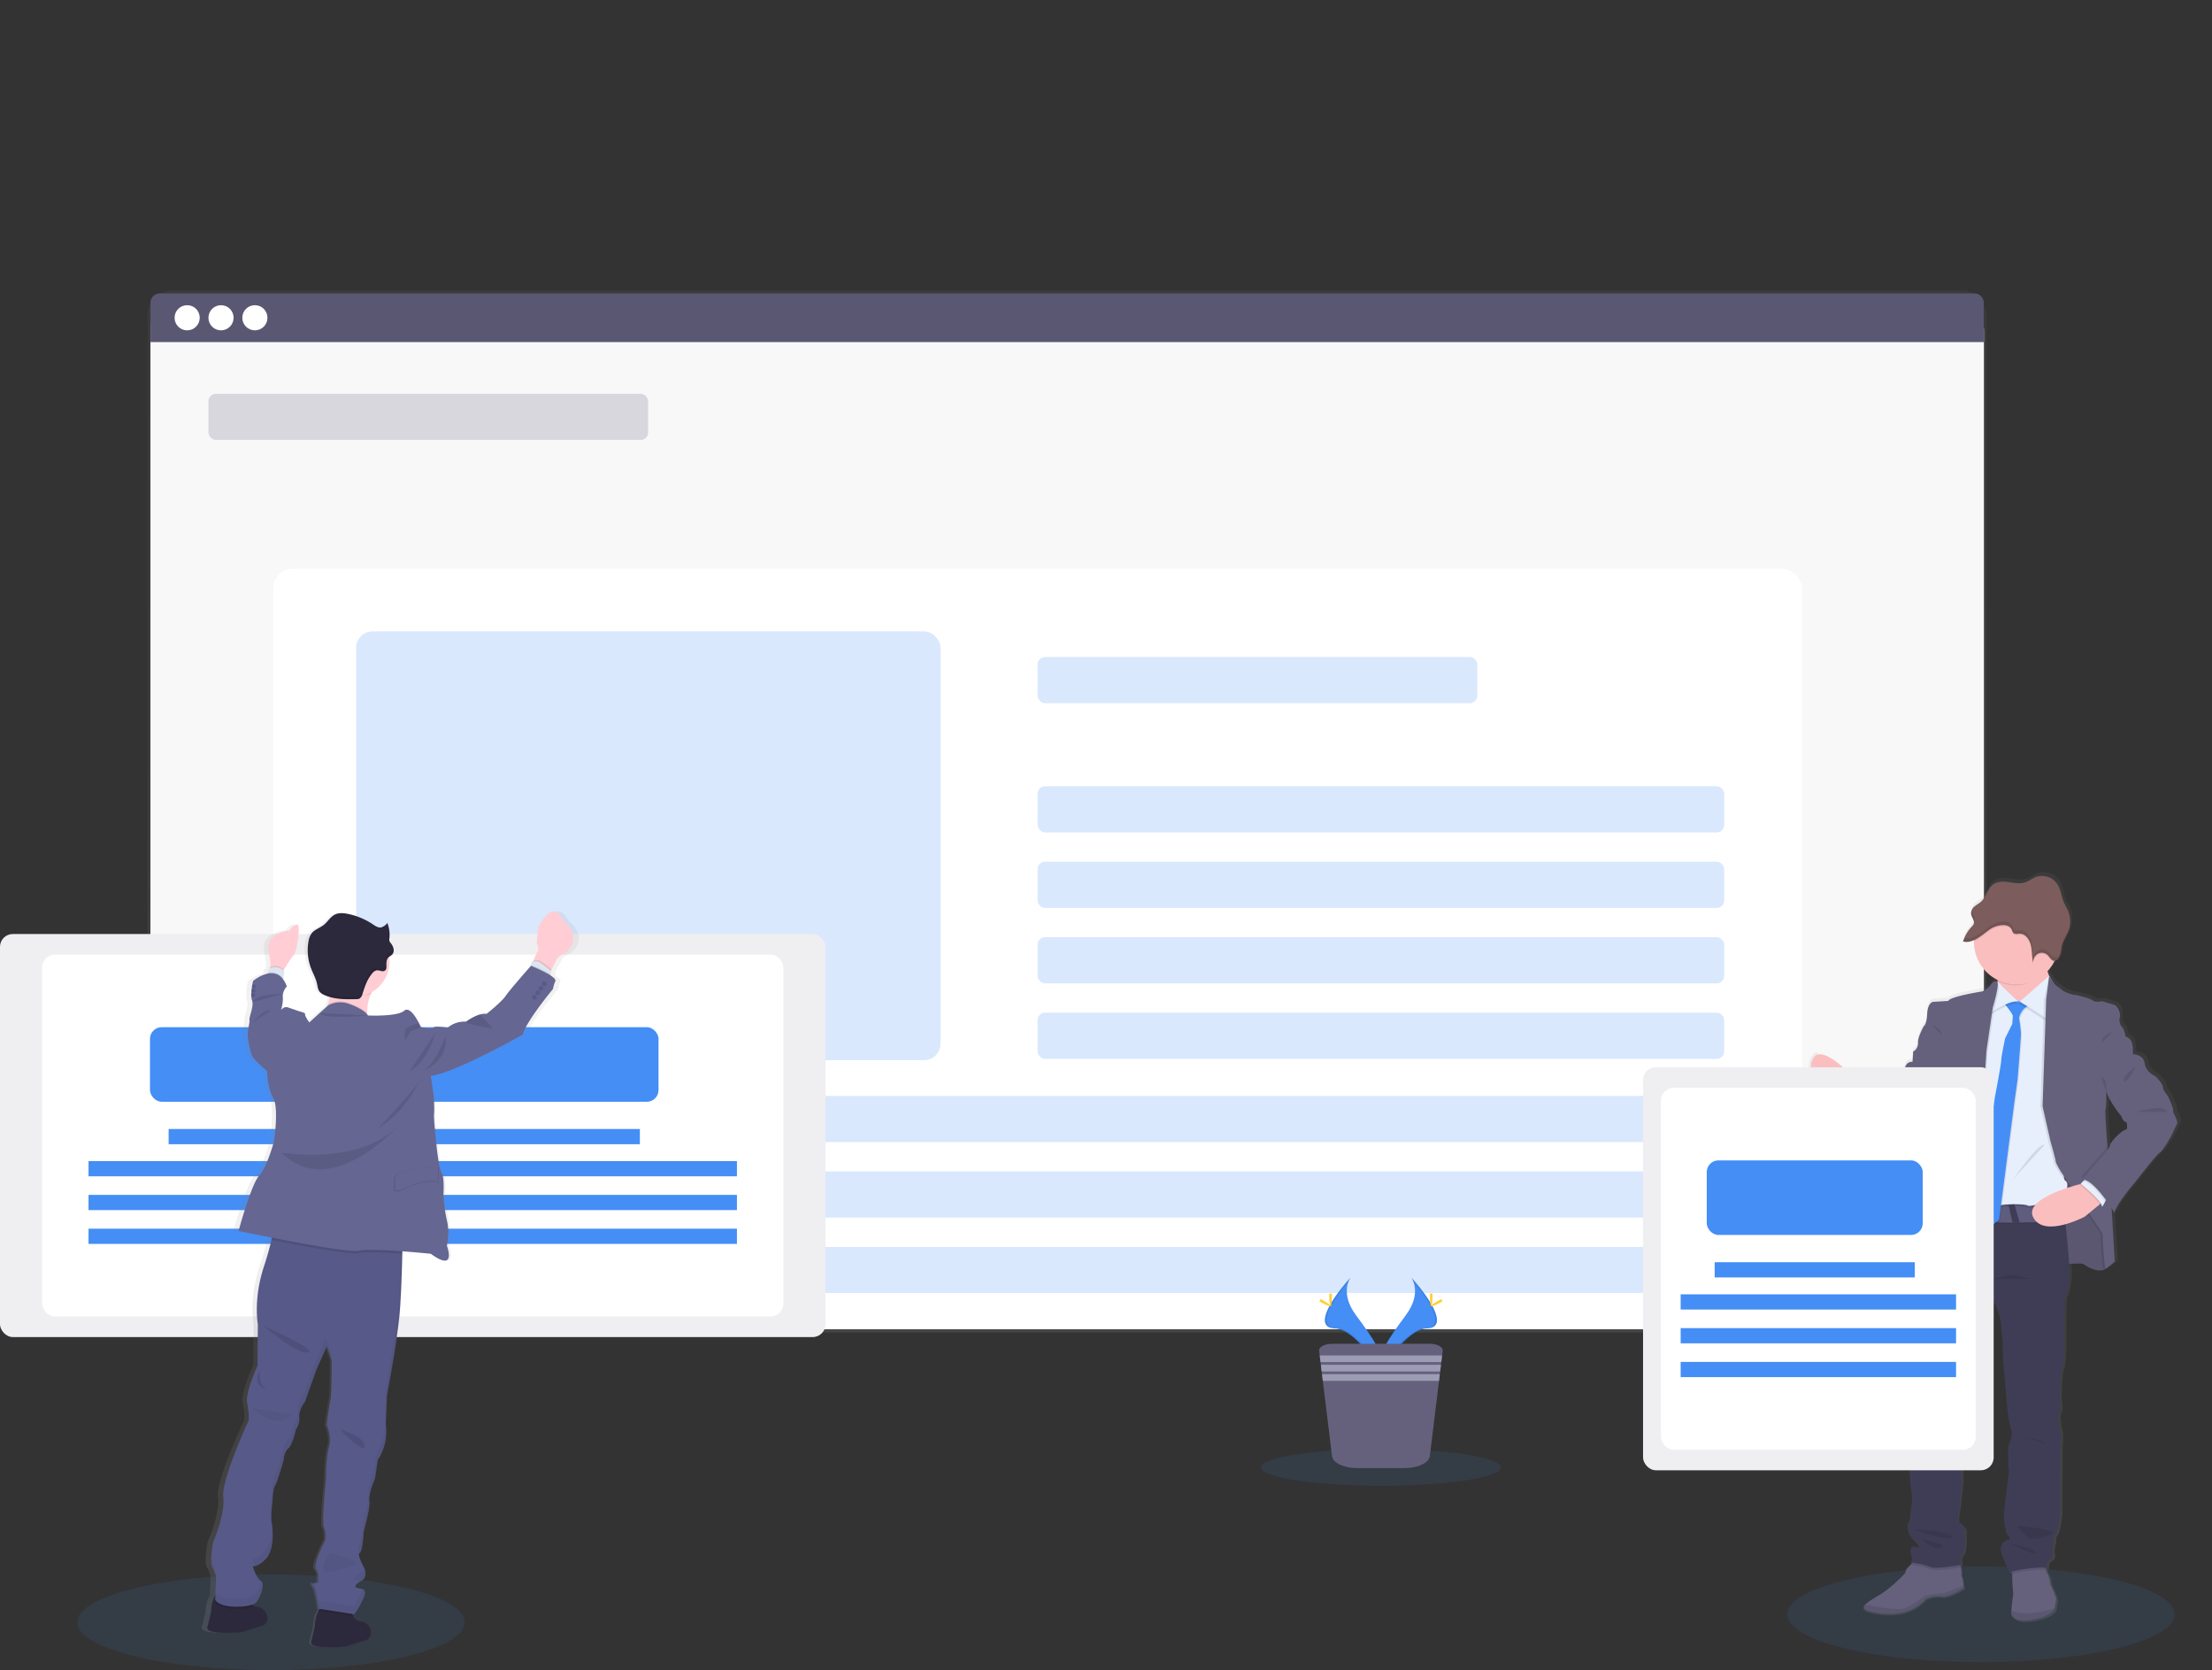 <?xml version="1.0" encoding="UTF-8" standalone="no"?>
<svg
   xmlns:dc="http://purl.org/dc/elements/1.1/"
   xmlns:cc="http://creativecommons.org/ns#"
   xmlns:rdf="http://www.w3.org/1999/02/22-rdf-syntax-ns#"
   xmlns:svg="http://www.w3.org/2000/svg"
   xmlns="http://www.w3.org/2000/svg"
   xmlns:xlink="http://www.w3.org/1999/xlink"
   xmlns:sodipodi="http://sodipodi.sourceforge.net/DTD/sodipodi-0.dtd"
   xmlns:inkscape="http://www.inkscape.org/namespaces/inkscape"
   id="c72640af-2824-4ace-a782-4df73f48977c"
   data-name="Layer 1"
   width="1143.14"
   height="862.91"
   viewBox="0 0 1143.14 862.91"
   version="1.1"
   sodipodi:docname="undraw_content_vbqo.svg"
   inkscape:version="0.92.5 (0.92.5+68)">
  <rect x="0" y="0" width="1143.14" height="862.91" fill="#333333" stroke="none"/>
  <sodipodi:namedview
     pagecolor="#ffffff"
     bordercolor="#666666"
     borderopacity="1"
     objecttolerance="10"
     gridtolerance="10"
     guidetolerance="10"
     inkscape:pageopacity="0"
     inkscape:pageshadow="2"
     inkscape:window-width="3840"
     inkscape:window-height="2062"
     id="namedview421"
     showgrid="false"
     inkscape:zoom="2.1010303"
     inkscape:cx="571.57001"
     inkscape:cy="279.14876"
     inkscape:window-x="0"
     inkscape:window-y="0"
     inkscape:window-maximized="1"
     inkscape:current-layer="c72640af-2824-4ace-a782-4df73f48977c" />
  <defs
     id="defs11">
    <linearGradient
       id="969f2d34-5bff-4fc3-8c31-c6509eddc389"
       x1="551.46"
       y1="688.44"
       x2="551.46"
       y2="150.11"
       gradientUnits="userSpaceOnUse">
      <stop
         offset="0"
         stop-color="gray"
         stop-opacity="0.25"
         id="stop2" />
      <stop
         offset="0.54"
         stop-color="gray"
         stop-opacity="0.12"
         id="stop4" />
      <stop
         offset="1"
         stop-color="gray"
         stop-opacity="0.1"
         id="stop6" />
    </linearGradient>
    <linearGradient
       id="488cd128-ff9c-494f-bd41-35fb6c1caf21"
       x1="1059.46"
       y1="856.62"
       x2="1059.46"
       y2="468.94"
       xlink:href="#969f2d34-5bff-4fc3-8c31-c6509eddc389" />
    <linearGradient
       id="ccb18d0b-874b-442a-b8cb-57bcf76cdeb5"
       x1="814.74"
       y1="881.34"
       x2="814.74"
       y2="496.8"
       gradientTransform="matrix(-1, -0.04, -0.04, 1, 1070.86, 21.29)"
       xlink:href="#969f2d34-5bff-4fc3-8c31-c6509eddc389" />
  </defs>
  <title
     id="title13">content</title>
  <ellipse
     cx="1023.75"
     cy="834.07"
     rx="100.11"
     ry="24.73"
     fill="#448ef6"
     opacity="0.1"
     id="ellipse15" />
  <ellipse
     cx="140.04"
     cy="838.19"
     rx="100.11"
     ry="24.73"
     fill="#448ef6"
     opacity="0.1"
     id="ellipse17" />
  <path
     d="M557.78,179.88l.29.5c-27.1,33.83-28.89,86.36-29,86.82l-5.72-6.6C523.47,260.14,530.49,213.94,557.78,179.88Z"
     transform="translate(-28.43 -18.54)"
     fill="#444053"
     id="path25" />
  <path
     d="M677.12,249.05S661,238.21,662.9,225.58"
     transform="translate(-28.43 -18.54)"
     fill="none"
     stroke="#444053"
     stroke-miterlimit="10"
     id="path29" />
  <path
     d="M652.43,263.06s-23-8.36-25.32-41.11"
     transform="translate(-28.43 -18.54)"
     fill="none"
     stroke="#444053"
     stroke-miterlimit="10"
     id="path31" />
  <path
     d="M615.3,271.54s-22-18.25-14.69-50.13"
     transform="translate(-28.43 -18.54)"
     fill="none"
     stroke="#444053"
     stroke-miterlimit="10"
     id="path33" />
  <path
     d="M570.68,262.62s-14.65-30.71-1.62-50.69"
     transform="translate(-28.43 -18.54)"
     fill="none"
     stroke="#444053"
     stroke-miterlimit="10"
     id="path35" />
  <path
     d="M682.12,212.82s-16.65,5.28-13.08,14"
     transform="translate(-28.43 -18.54)"
     fill="none"
     stroke="#444053"
     stroke-miterlimit="10"
     id="path37" />
  <path
     d="M662,182.61s-22.27,7.07-22.8,38.57"
     transform="translate(-28.43 -18.54)"
     fill="none"
     stroke="#444053"
     stroke-miterlimit="10"
     id="path39" />
  <path
     d="M631,175.34s-20.26,25-18.77,47.75"
     transform="translate(-28.43 -18.54)"
     fill="none"
     stroke="#444053"
     stroke-miterlimit="10"
     id="path41" />
  <path
     d="M595.48,185.15s-20.13,19.24-17.56,29.95"
     transform="translate(-28.43 -18.54)"
     fill="none"
     stroke="#444053"
     stroke-miterlimit="10"
     id="path43" />
  <path
     d="M583.34,178.35s-18.88,3.39-21.52-2.81"
     transform="translate(-28.43 -18.54)"
     fill="none"
     stroke="#444053"
     stroke-miterlimit="10"
     id="path45" />
  <path
     d="M478.52,202.75s30.54,2.62,44.63-13.14"
     transform="translate(-28.43 -18.54)"
     fill="none"
     stroke="#444053"
     stroke-miterlimit="10"
     id="path63" />
  <rect
     x="76.29"
     y="150.11"
     width="950.33"
     height="538.33"
     rx="12.49"
     ry="12.49"
     fill="url(#969f2d34-5bff-4fc3-8c31-c6509eddc389)"
     id="rect75" />
  <rect
     x="77.8"
     y="157.68"
     width="947.42"
     height="528.97"
     rx="12.49"
     ry="12.49"
     fill="#fff"
     id="rect77" />
  <rect
     x="77.8"
     y="157.68"
     width="947.42"
     height="528.97"
     rx="12.49"
     ry="12.49"
     fill="#fff"
     id="rect79" />
  <rect
     x="77.8"
     y="157.68"
     width="947.42"
     height="528.97"
     rx="12.49"
     ry="12.49"
     fill="#5a5773"
     opacity="0.04"
     id="rect81" />
  <path
     d="M1048.84,170.15H111a4.81,4.81,0,0,0-4.81,4.81V195.3h947.42V175A4.81,4.81,0,0,0,1048.84,170.15Z"
     transform="translate(-28.43 -18.54)"
     fill="#5a5773"
     id="path83" />
  <g
     id="83eb5f8b-b68b-4721-b047-6100bc74156f"
     data-name="buttons">
    <circle
       cx="96.72"
       cy="164.18"
       r="6.5"
       fill="#fff"
       id="circle85" />
    <circle
       cx="114.22"
       cy="164.18"
       r="6.5"
       fill="#fff"
       id="circle87" />
    <circle
       cx="131.72"
       cy="164.18"
       r="6.5"
       fill="#fff"
       id="circle89" />
  </g>
  <rect
     x="141.22"
     y="293.86"
     width="790"
     height="392.78"
     rx="10.19"
     ry="10.19"
     fill="#fff"
     id="rect92" />
  <rect
     x="107.72"
     y="203.45"
     width="227.24"
     height="23.85"
     rx="3.86"
     ry="3.86"
     fill="#5a5773"
     opacity="0.2"
     id="rect94" />
  <rect
     x="536.22"
     y="339.45"
     width="227.24"
     height="23.85"
     rx="3.86"
     ry="3.86"
     fill="#448ef6"
     opacity="0.2"
     id="rect96" />
  <rect
     x="536.22"
     y="406.23"
     width="354.83"
     height="23.85"
     rx="3.86"
     ry="3.86"
     fill="#448ef6"
     opacity="0.2"
     id="rect98" />
  <rect
     x="536.22"
     y="445.23"
     width="354.83"
     height="23.85"
     rx="3.86"
     ry="3.86"
     fill="#448ef6"
     opacity="0.2"
     id="rect100" />
  <rect
     x="536.22"
     y="484.23"
     width="354.83"
     height="23.85"
     rx="3.86"
     ry="3.86"
     fill="#448ef6"
     opacity="0.2"
     id="rect102" />
  <rect
     x="536.22"
     y="523.23"
     width="354.83"
     height="23.85"
     rx="3.86"
     ry="3.86"
     fill="#448ef6"
     opacity="0.2"
     id="rect104" />
  <rect
     x="184.05"
     y="566.23"
     width="707"
     height="23.85"
     rx="3.86"
     ry="3.86"
     fill="#448ef6"
     opacity="0.2"
     id="rect106" />
  <rect
     x="184.05"
     y="605.23"
     width="707"
     height="23.85"
     rx="3.86"
     ry="3.86"
     fill="#448ef6"
     opacity="0.2"
     id="rect108" />
  <rect
     x="184.05"
     y="644.23"
     width="707"
     height="23.85"
     rx="3.86"
     ry="3.86"
     fill="#448ef6"
     opacity="0.2"
     id="rect110" />
  <path
     d="M757.73,678.54s5.93,7.75-2.74,19.46-15.81,21.59-12.92,28.89c0,0,13.07-21.74,23.72-22S769.44,691.61,757.73,678.54Z"
     transform="translate(-28.43 -18.54)"
     fill="#448ef6"
     id="path112" />
  <path
     d="M757.73,678.54a9.6,9.6,0,0,1,1.21,2.43c10.39,12.2,15.92,23.59,5.94,23.87-9.3.27-20.46,16.9-23.13,21.09a7.72,7.72,0,0,0,.32,1s13.07-21.74,23.72-22S769.44,691.61,757.73,678.54Z"
     transform="translate(-28.43 -18.54)"
     opacity="0.1"
     id="path114" />
  <path
     d="M768.75,688.42c0,2.73-.3,4.94-.68,4.94s-.68-2.21-.68-4.94.38-1.44.76-1.44S768.75,685.69,768.75,688.42Z"
     transform="translate(-28.43 -18.54)"
     fill="#ffd037"
     id="path116" />
  <path
     d="M772.54,691.68c-2.4,1.3-4.49,2.09-4.67,1.76s1.62-1.66,4-3,1.45-.36,1.63,0S774.93,690.37,772.54,691.68Z"
     transform="translate(-28.43 -18.54)"
     fill="#ffd037"
     id="path118" />
  <path
     d="M726.41,678.54s-5.93,7.75,2.73,19.46,15.82,21.59,12.93,28.89c0,0-13.08-21.74-23.72-22S714.7,691.61,726.41,678.54Z"
     transform="translate(-28.43 -18.54)"
     fill="#448ef6"
     id="path120" />
  <path
     d="M726.41,678.54a9.39,9.39,0,0,0-1.22,2.43c-10.38,12.2-15.91,23.59-5.93,23.87,9.3.27,20.45,16.9,23.12,21.09a7.68,7.68,0,0,1-.31,1s-13.08-21.74-23.72-22S714.7,691.61,726.41,678.54Z"
     transform="translate(-28.43 -18.54)"
     opacity="0.1"
     id="path122" />
  <path
     d="M715.38,688.42c0,2.73.31,4.94.69,4.94s.68-2.21.68-4.94S716.37,687,716,687,715.38,685.69,715.38,688.42Z"
     transform="translate(-28.43 -18.54)"
     fill="#ffd037"
     id="path124" />
  <path
     d="M711.6,691.68c2.4,1.3,4.49,2.09,4.67,1.76s-1.62-1.66-4-3-1.45-.36-1.63,0S709.2,690.37,711.6,691.68Z"
     transform="translate(-28.43 -18.54)"
     fill="#ffd037"
     id="path126" />
  <ellipse
     cx="713.64"
     cy="758.15"
     rx="62"
     ry="9.51"
     fill="#448ef6"
     opacity="0.1"
     id="ellipse128" />
  <path
     d="M774,716.44l-.3,2.42-.41,3.42-.18,1.43-.41,3.42-.18,1.43-.42,3.41-4.74,38.9c-.43,3.47-6.1,6.18-13,6.18H729.74c-6.85,0-12.51-2.71-12.93-6.18L712.05,732l-.41-3.41-.18-1.43-.42-3.42-.17-1.43-.42-3.42-.3-2.42c-.23-2,2.84-3.62,6.71-3.62h50.42C771.15,712.82,774.22,714.47,774,716.44Z"
     transform="translate(-28.43 -18.54)"
     fill="#65617d"
     id="path130" />
  <polygon
     points="745.25 700.32 744.84 703.74 682.44 703.74 682.02 700.32 745.25 700.32"
     fill="#9d9cb5"
     id="polygon132" />
  <polygon
     points="744.66 705.16 744.25 708.58 683.03 708.58 682.61 705.16 744.66 705.16"
     fill="#9d9cb5"
     id="polygon134" />
  <polygon
     points="744.07 710.01 743.65 713.43 683.62 713.43 683.21 710.01 744.07 710.01"
     fill="#9d9cb5"
     id="polygon136" />
  <rect
     x="184.05"
     y="326.22"
     width="302"
     height="221.54"
     rx="8.5"
     ry="8.5"
     fill="#448ef6"
     opacity="0.2"
     id="rect138" />
  <path
     d="M1153.48,591.15c.38-1-2.44-6.72-2.44-7s-2.91-3.45-2.91-5.22-3.85-5.6-3.85-5.6-5.17-2.14-5.73-6.81-6.19-4.75-6.2-4.75h0s0-.42,0-1.07a14.72,14.72,0,0,0-.69-5.45,5.49,5.49,0,0,0-3.19-2.71s-.57-3.64-1.69-4.76a5.35,5.35,0,0,1-1.32-5c.57-1.76-.75-6.24-3.47-6.9s-5.83-1.68-5.83-1.68l-.75.13-.37-.13a15.59,15.59,0,0,1-2,.25,2.47,2.47,0,0,1-1.59-.52c-.94-1-8.55-3-10-3s-5.45-1.87-5.45-1.87-2.82-2.14-4-3.08-3.23-4.35-3.54-4.87l0-.07h0l0,0a17.25,17.25,0,0,1-.85-2.45h0a22.06,22.06,0,0,0,3.49-4.81c.1-.18.19-.36.28-.55a2.1,2.1,0,0,0,.61-.09l.25-.1a4.06,4.06,0,0,0,2-2.38h0a6.32,6.32,0,0,0,.18-.62c0-.07,0-.14,0-.21l.09-.42a2,2,0,0,1,0-.24l.06-.42,0-.24c0-.18,0-.35.07-.53h0a18.7,18.7,0,0,1,.29-2v0h0c.56-2.53,2.09-4.67,3.16-7h0c.15-.33.3-.67.43-1s.26-.75.37-1.13l.09-.35c.07-.28.13-.56.19-.84s0-.25.07-.38q.09-.57.15-1.17a14.46,14.46,0,0,0-1-6.55c-.7-1.75-1.75-3.33-2.46-5.08-1.08-2.65-1.37-5.66-2.68-8.19a9.75,9.75,0,0,0-11.7-4.76c-2,.76-3.82,2.23-5.89,2.89-2.78.89-5.74.22-8.62-.17s-6-.44-8.36,1.44c-2.66,2.16-3.38,6.22-5.88,8.59-1,1-2.35,1.63-3.46,2.55a5.65,5.65,0,0,0-1.74,2.38l-.06.19a1.83,1.83,0,0,0-.06.25,2.33,2.33,0,0,0-.05.28,1.11,1.11,0,0,0,0,.19,2.09,2.09,0,0,0,0,.5h0a3.81,3.81,0,0,0,.07.47l0,.13c0,.13.07.26.12.39s0,.05,0,.07.11.29.17.43l.09.21c0,.06,0,.12.08.17a12.44,12.44,0,0,1,.87,2.17,2.41,2.41,0,0,1-.09,1.43,4.22,4.22,0,0,1-1,1.37,19.35,19.35,0,0,0-4.24,6.79q-.17.44-.3.87v0l.13,0a5.68,5.68,0,0,0,.82.17,4,4,0,0,0,.47,0,7.32,7.32,0,0,0,1.92-.14l.48-.12a10.87,10.87,0,0,0,1.9-.69c0,.19,0,.38,0,.57s0,.21,0,.32a22.18,22.18,0,0,0,12.33,19.84c0,.2.05.4.08.6l.06.51-.25-.24s-1.69-.84-3.29,1.58a10.62,10.62,0,0,1-4.6,3.55s-17.1,2.7-17.76,4.94l-8,.47s-2.82.37-3.1,6.25-1.78,6.43-1.78,6.43-3.29,5.79-3,8.77a4.89,4.89,0,0,1-2.54,4.48l-.37,5.32s-3.1-.47-4,3.17a12.65,12.65,0,0,1-2.34,5.31s-5.17,4.3-5.45,7.93l-3.2,2s-7.42-1.68-9.11-4.66c0,0-.2-.2-.52-.49l0-.07v0c-1.11-1-3.46-3.24-3.1-2.73a2.25,2.25,0,0,1,.15,1.5l-.55-.61-1.48-1.64s-12-11.24-19-12.13h0c-.09-.18-.55-2-1.75-.85a9.8,9.8,0,0,0-.07,14.37l11.24,10.49.29.21,2.41,3.1c-.41,1-.75,1.92-1,2.78l0,.09-.18.54a1.21,1.21,0,0,0-.05.18c-.06.18-.11.35-.16.52l-.09.3c0,.06,0,.12,0,.18-.27.94-.44,1.66-.52,2.06l-.63-.2.61.27,0,.09c0,.13,0,.2,0,.2l.58.25c3.29,1.43,19.71,8.64,20.55,9.73s7.14,4.76,12.78,1.77,6.85-7.55,6.85-7.55,5.45-7.56,5.64-8.68,4.41-2.42,4.41-2.42.38,12.49-1.78,17.07-6.2,24.81-6.2,24.81a2.86,2.86,0,0,1,.8,0l-.24,1.17a2.72,2.72,0,0,1,1,0c-.3,2.3-2,13-2,13s-.56,4.85-1.5,6.53-1,10.45-1,10.45l-1.51,6.34s.2.44.57,1.09v0a16.23,16.23,0,0,0,4.32,5.59,11.06,11.06,0,0,1-.76,2.9,10.2,10.2,0,0,0-.75,4.48s-1.59,7.18-1.41,9.23-1,7.09-1,7.09l-1.69,16.23s-1.12,14.08-.56,17.91a34.37,34.37,0,0,1-.38,9s1.13,11.1.85,12.31-1.69,6.44-.85,9.33.38,10.82.38,10.82.56,10.45,1.22,13.81a23.64,23.64,0,0,1-.19,7.65s-.66,7.18-.94,7.18-2.72,4.94,2.25,9.79,1.89,4.1,1.89,4.1-4-2-3.48,2.06c.44,3.81,1.06,2.82,1.12,2.71l-.94,3.07.66.09-.54.65a14.05,14.05,0,0,1-1.9,2,4.07,4.07,0,0,0-1.22,2.7s-6.95,7.56-13.43,11.38c-3.41,2-6.35,3.71-7.63,5.13-1.16,1.26-1,2.28,1.43,3.08,5.07,1.68,14,2.52,20.38.37a23.84,23.84,0,0,0,10-6.43s4-2.06,8-1.31,11.84-4.38,11.84-4.38l-.15-1.32-.41-3.82a3,3,0,0,1-.66-2.32,12,12,0,0,0-.33-3.36c-.07-.37-.14-.74-.21-1.08l.72-.14s-.93-4.75.76-5.69,1.21-13.15,1.21-13.15-2.15-2.8-3.28-3.26-.1-6.26.1-7,1.69-15.21,1.69-15.21-.57-4.56.18-6.52-.94-9.52-.94-9.52a1.74,1.74,0,0,1,.47-2.05c1-1.12.66-11.1.66-11.1s-.09-5-.09-6.35,1.12-6.06,2.16-7.64.37-6.53.37-6.53v0l.06-.37c0-.14,0-.32.08-.53l.08-.5a72.67,72.67,0,0,1,1.84-8.1c1.22-3.91,2.63-10.81,2.63-10.81l8.73-22.78.1-.27s4,7.46,4,14.37c0,0,1,8.3.76,10.54S1065,728,1065,728s1.22,15.11,1.22,15.76,1.51,12.31,2.45,14.09-.94,7.18-1.51,7.74.19,14.27.19,14.27-1.41,10.82-1.69,13.06-1.41,10.82-.47,14.18.56,3.82.56,3.82,3.39,3.46,1.41,3.74a5.17,5.17,0,0,0-3.76,6.8,89.61,89.61,0,0,0,4.14,10l1.56-.33,0,1.11.11,5.56s.66,5.31.28,6.53c-.27.88-.65,5.06-.83,7.25-.07.8-.11,1.33-.11,1.33s0,4.94,10.43,3.45,12.3-5.6,12.3-5.6l.08-.51c.15-.94.49-2.94.77-4.06.37-1.49-3-8.21-3-8.21s-.56-4.57-1.5-5.59a5,5,0,0,1-.76-2c-.08-.38-.16-.77-.22-1.15a6.78,6.78,0,0,1,.7.12s-.57-3.26,1.6-4.29,1.59-3.17,1.31-4.1.84-6.16.84-6.16a3,3,0,0,1,.75-3c1.32-1.31,2.35-10.45,2.35-10.45l.19-35.26s.66-6.25-.09-8.77-1.5-7.37-.47-8.68.09-7.36.09-7.36,0-12.78,1.41-16,.94-23.23.94-23.23l.37-13.15s3.07-2.9,2.35-18c3.27-.21,7-.33,7.52.13,1,.84,7.7,5.13,11.65,2.42a52.29,52.29,0,0,0,4.69-3.63l-1.66-28c1,1.56,1.66,2.59,1.66,2.59,0-3.91,11.09-16.6,11.09-16.6s10.33-13.34,12.58-14.92,6.67-10,6.67-10a40.59,40.59,0,0,1,2.26-4.66C1156.49,596.65,1153.11,592.17,1153.48,591.15Zm-24.23,9.79c-2.82.28-8.74,6.72-8.83,8.12a5.76,5.76,0,0,1-1.25,2.5c0-.56-.09-1.13-.14-1.71-.66-8.25-1.38-18.29-1-19.26.56-1.68.37-9.24.37-9.24h0l.11-.15c1.89,5.86,7.77,12.76,7.77,12.76s1,3,2.26,3.07S1129.25,600.94,1129.25,600.94Z"
     transform="translate(-28.43 -18.54)"
     fill="url(#488cd128-ff9c-494f-bd41-35fb6c1caf21)"
     id="path140" />
  <path
     d="M978.65,598.81s3.43-18,14.44-18l8.06,16.57-5.37,3.7S984.11,601.4,978.65,598.81Z"
     transform="translate(-28.43 -18.54)"
     fill="#65617d"
     id="path142" />
  <path
     d="M1001.15,597.33l-5.37,3.7s-8.21.26-14.08-1.18a16.24,16.24,0,0,1-3.05-1l.06-.29,0-.06a40,40,0,0,1,2.08-6.6c.34-.81.72-1.64,1.14-2.47,1.61-3.1,3.88-6.15,7-7.65a9.49,9.49,0,0,1,3.67-1h.49l.18.37,2.72,5.6Z"
     transform="translate(-28.43 -18.54)"
     opacity="0.1"
     id="path144" />
  <path
     d="M1092.61,671.94s11.57-1.11,12.59-.27,7.59,5.09,11.47,2.4,1.3-12,1.3-12.4-.37-13.61-.37-13.61l-6.94-9.35-8.7-16.38-17.78-1.76.46,26-.09,13.33Z"
     transform="translate(-28.43 -18.54)"
     fill="#65617d"
     id="path146" />
  <path
     d="M1092.61,671.94s11.57-1.11,12.59-.27,7.59,5.09,11.47,2.4,1.3-12,1.3-12.4-.37-13.61-.37-13.61l-6.94-9.35-8.7-16.38-17.78-1.76.46,26-.09,13.33Z"
     transform="translate(-28.43 -18.54)"
     opacity="0.1"
     id="path148" />
  <path
     d="M990.78,580.3s-.93,11.29-8,11.48c0,0-2-1.2-4.68-3.21-6.18-4.63-16-13.52-13.28-21.79,3.89-11.85,22.77,10,22.77,10l1.46,1.63Z"
     transform="translate(-28.43 -18.54)"
     fill="#fbbebe"
     id="path150" />
  <path
     d="M990.78,580.3s-.93,11.29-8,11.48c0,0-2-1.2-4.68-3.21l-.6-.77a9.21,9.21,0,0,0,3.86,1,5.21,5.21,0,0,0,5-3.17,40,40,0,0,0,2-4.49,14,14,0,0,0,.71-2.77Z"
     transform="translate(-28.43 -18.54)"
     opacity="0.1"
     id="path152" />
  <path
     d="M987.72,600.76l-1.58-2-5.33-6.86-2.71-3.51a9.13,9.13,0,0,0,3.85,1,5.18,5.18,0,0,0,5-3.17,39.18,39.18,0,0,0,1.95-4.48c.88-2.5.86-3.78.55-4.22s2,1.68,3.06,2.72l0,0,.51.48.19.38L996,586.5a1.45,1.45,0,0,1,0,.23C996.2,588.43,997.1,599.22,987.72,600.76Z"
     transform="translate(-28.43 -18.54)"
     fill="#e7effd"
     id="path154" />
  <path
     d="M1043.18,839s-7.78,5.1-11.67,4.35a14,14,0,0,0-7.87,1.3,23.36,23.36,0,0,1-9.81,6.39c-6.3,2.13-15.09,1.29-20.09-.37-2.36-.79-2.55-1.81-1.41-3.06s4.16-3.09,7.52-5.09c6.39-3.8,13.24-11.29,13.24-11.29a4,4,0,0,1,1.2-2.69,13.8,13.8,0,0,0,1.87-2c1-1.17,1.93-2.4,1.93-2.4L1041,825s.39,1.65.7,3.34a12.08,12.08,0,0,1,.32,3.33,3,3,0,0,0,.65,2.31l.41,3.78Z"
     transform="translate(-28.43 -18.54)"
     fill="#65617d"
     id="path156" />
  <path
     d="M1091,845.42c-.27,1.11-.61,3.09-.76,4,0,.31-.07.51-.07.51s-1.85,4.07-12.13,5.55-10.27-3.42-10.27-3.42l.1-1.33c.18-2.16.55-6.31.82-7.19.37-1.2-.27-6.48-.27-6.48l-.11-5.52-.08-3.83,17-1.76a32.8,32.8,0,0,0,.55,3.79,4.87,4.87,0,0,0,.75,2c.92,1,1.48,5.55,1.48,5.55S1091.4,843.94,1091,845.42Z"
     transform="translate(-28.43 -18.54)"
     fill="#65617d"
     id="path158" />
  <path
     d="M1041,825s.39,1.65.7,3.34c-2.47.45-13.27,2.32-16,1-3.06-1.48-9.63-2.31-9.63-2.31l.11-.38c1-1.17,1.93-2.4,1.93-2.4Z"
     transform="translate(-28.43 -18.54)"
     opacity="0.1"
     id="path160" />
  <path
     d="M1085.84,829.77c-4.31-.73-13.78,1-17.5,1.8l-.08-3.83,17-1.76A32.8,32.8,0,0,0,1085.84,829.77Z"
     transform="translate(-28.43 -18.54)"
     opacity="0.1"
     id="path162" />
  <path
     d="M1095.47,689.44l-.36,13s.46,19.9-.93,23-1.39,15.83-1.39,15.83.93,6-.09,7.31-.28,6.11.46,8.61.09,8.7.09,8.7l-.18,35s-1,9.07-2.32,10.37a3.05,3.05,0,0,0-.74,3s-1.11,5.18-.83,6.11.83,3.05-1.29,4.07-1.58,4.26-1.58,4.26c-5.09-1.21-19.53,2-19.53,2a88.58,88.58,0,0,1-4.08-9.91,5.13,5.13,0,0,1,3.71-6.76c1.94-.27-1.39-3.7-1.39-3.7s.37-.46-.56-3.8.19-11.85.47-14.07,1.66-13,1.66-13-.74-13.61-.18-14.16,2.4-5.93,1.48-7.68-2.41-13.33-2.41-14-1.2-15.65-1.2-15.65-1.11-10.46-.83-12.68-.75-10.46-.75-10.46c0-6.85-4-14.26-4-14.26l-.1.27L1050,713.6s-1.39,6.85-2.59,10.74a70.55,70.55,0,0,0-1.81,8l-.08.5-.08.52-.06.37v0s.64,4.9-.38,6.48a23.11,23.11,0,0,0-2.12,7.59c0,1.3.09,6.3.09,6.3s.37,9.9-.65,11a1.73,1.73,0,0,0-.46,2s1.66,7.5.92,9.44-.18,6.48-.18,6.48-1.48,14.35-1.67,15.09-1.2,6.48-.09,6.94,3.24,3.24,3.24,3.24.46,12.13-1.2,13.05-.75,5.65-.75,5.65-13.42,2.59-16.47,1.11-9.63-2.31-9.63-2.31l.92-3c-.06.11-.67,1.1-1.1-2.69-.47-4,3.42-2,3.42-2s3.06.74-1.85-4.07-2.5-9.72-2.22-9.72.92-7.13.92-7.13a23.57,23.57,0,0,0,.19-7.59c-.65-3.33-1.2-13.7-1.2-13.7s.46-7.87-.38-10.74.56-8,.84-9.26-.84-12.22-.84-12.22a34.27,34.27,0,0,0,.38-9c-.56-3.8.55-17.78.55-17.78l1.67-16.1s1.2-5,1-7,1.39-9.16,1.39-9.16a10.16,10.16,0,0,1,.74-4.45c.93-1.85,1.3-8,1.3-8l8.89-20.36,4.35-18,58.78-.56s.21,1.56.57,4.39.86,7,1.42,12.19c.51,4.7,1.07,10.23,1.62,16.38C1099.18,685.92,1095.47,689.44,1095.47,689.44Z"
     transform="translate(-28.43 -18.54)"
     fill="#3f3d56"
     id="path164" />
  <path
     d="M1090,527.35,1076.31,542s-17.58-7-15.73-9.45c.71-.93.6-3.87.19-7.11-.65-5.13-2-11-2-11s30.73-5,28.13.18a8.52,8.52,0,0,0-.19,6.15A23.29,23.29,0,0,0,1090,527.35Z"
     transform="translate(-28.43 -18.54)"
     fill="#fbbebe"
     id="path166" />
  <path
     d="M1086.86,514.57c-.94,1.9-1.39,2.08-.8,4.12-4,4.31-9.13,9-15.49,9a21.92,21.92,0,0,1-9.8-2.3c-.65-5.13-2-11-2-11S1089.46,509.39,1086.86,514.57Z"
     transform="translate(-28.43 -18.54)"
     opacity="0.1"
     id="path168" />
  <path
     d="M1092.61,505.13a22,22,0,0,1-44.07,0c0-.11,0-.21,0-.32a22,22,0,0,1,44.06.32Z"
     transform="translate(-28.43 -18.54)"
     fill="#fbbebe"
     id="path170" />
  <path
     d="M1095.8,650.48c-2.92,0-12.64.1-23.5.28h-.13l-3.59.06h-.11c-12.88.2-25.57-2.31-30.67-1.84-10.83,1,3.89-10,3.89-10a90.83,90.83,0,0,0,24.67,2.49l3.12-.16c9.84-.56,19.73-1.48,24.9-3C1094.74,641.15,1095.24,645.31,1095.8,650.48Z"
     transform="translate(-28.43 -18.54)"
     opacity="0.1"
     id="path172" />
  <path
     d="M1095.8,649.92c-2.92,0-12.64.11-23.5.28h-.13l-3.59.06h-.11c-12.88.21-25.57-2.31-30.67-1.83-10.83,1,3.89-10,3.89-10a90.37,90.37,0,0,0,24.67,2.49l3.12-.16c9.84-.55,19.73-1.48,24.9-3C1094.74,640.59,1095.24,644.75,1095.8,649.92Z"
     transform="translate(-28.43 -18.54)"
     fill="#5f5d7e"
     id="path174" />
  <path
     d="M1064.65,533.46l-17,8-13.15,101.64s7.78-3.52,12.22-1.3,18.14.19,18.14.19,10-.56,11.48.56,18.89-4.63,18.89-4.63,3.15-7,.74-8.15.74-12,.74-12l-1.48-73.32-3-9.44-8-4.82-8.14,6.48-3.89.56Z"
     transform="translate(-28.43 -18.54)"
     opacity="0.1"
     id="path176" />
  <path
     d="M1064.65,532.35l-17,8L1034.47,642s7.78-3.52,12.22-1.3,18.14.19,18.14.19,10-.56,11.48.55,18.89-4.62,18.89-4.62,3.15-7,.74-8.15.74-12,.74-12l-1.48-73.32-3-9.44-8-4.82-8.14,6.48-3.89.56Z"
     transform="translate(-28.43 -18.54)"
     fill="#e7effd"
     id="path178" />
  <path
     d="M1064.37,537.07s4.91,5.83,4.82,7-.28,4.08-.28,4.08l-3.7,7.49s-2,9.35-2,11.3-3.24,18.79-3.24,18.79L1056,611.68l-4.91,34,5,8.61,5.93-5,7.87-60.54,1.66-11.94s1.76-21.48,1.76-23.7a75.45,75.45,0,0,0-1-8.05s1.21-5.56,6.21-6.85-.38-.28-.38-.28l-2.86-2.31-2.5,1S1065.85,534.48,1064.37,537.07Z"
     transform="translate(-28.43 -18.54)"
     opacity="0.1"
     id="path180" />
  <path
     d="M1063.82,536.51s4.9,5.83,4.81,7-.28,4.07-.28,4.07l-3.7,7.5s-2,9.35-2,11.29-3.24,18.79-3.24,18.79l-3.88,25.92-4.91,34,5,8.61,5.92-5,7.87-60.54,1.67-11.94s1.76-21.48,1.76-23.7a75.73,75.73,0,0,0-1-8.06s1.2-5.55,6.2-6.85-.37-.27-.37-.27l-2.87-2.32-2.5,1S1065.3,533.92,1063.82,536.51Z"
     transform="translate(-28.43 -18.54)"
     fill="#448ef6"
     id="path182" />
  <path
     d="M1060.58,526.79s-.74.56-.93,4.26-2.78,12-2.78,12,9.63-6.66,14.44-5.92Z"
     transform="translate(-28.43 -18.54)"
     opacity="0.1"
     id="path184" />
  <path
     d="M1060.58,525.68s-.74.56-.93,4.26-2.78,12-2.78,12,9.63-6.66,14.44-5.92Z"
     transform="translate(-28.43 -18.54)"
     fill="#e7effd"
     id="path186" />
  <path
     d="M1086.87,523.83l-15.18,13.33s12.77,7.59,14.44,9.44,3.33-18.14,3.33-18.14Z"
     transform="translate(-28.43 -18.54)"
     opacity="0.1"
     id="path188" />
  <path
     d="M1087.42,522.72l-15.18,13.33s12.78,7.59,14.44,9.44,3.33-18.14,3.33-18.14Z"
     transform="translate(-28.43 -18.54)"
     fill="#e7effd"
     id="path190" />
  <path
     d="M1061.13,526.79s-1.66-.83-3.24,1.58a10.45,10.45,0,0,1-4.53,3.51s-16.85,2.69-17.5,4.91l-7.87.46s-2.78.37-3,6.21-1.76,6.38-1.76,6.38-3.24,5.74-3,8.7a4.87,4.87,0,0,1-2.5,4.45l11.57,30.08s.37,12.41-1.76,16.94-6.11,24.63-6.11,24.63,1.67-.37,1.57.74-2,13.24-2,13.24-.56,4.81-1.48,6.48-1,10.36-1,10.36l-1.48,6.3s3.51,7.87,8.88,6.76S1041,656.39,1041,656.39l6.2-22.68,4.82-22.4,1.39-15.18,2.22-33.61,3.24-22.21S1062.43,528.37,1061.13,526.79Z"
     transform="translate(-28.43 -18.54)"
     opacity="0.1"
     id="path192" />
  <path
     d="M1060.58,525.68s-1.67-.83-3.24,1.58a10.51,10.51,0,0,1-4.54,3.51s-16.85,2.69-17.5,4.91l-7.86.46s-2.78.37-3.06,6.2-1.76,6.39-1.76,6.39-3.24,5.74-3,8.7a4.85,4.85,0,0,1-2.5,4.45L1028.73,592s.37,12.41-1.76,16.94-6.11,24.63-6.11,24.63,1.67-.37,1.58.74-2,13.23-2,13.23-.55,4.82-1.48,6.48-1,10.37-1,10.37l-1.48,6.3s3.52,7.87,8.89,6.75,15.09-22.12,15.09-22.12l6.2-22.68,4.81-22.4L1052.8,595l2.22-33.61,3.24-22.21S1061.87,527.26,1060.58,525.68Z"
     transform="translate(-28.43 -18.54)"
     fill="#65617d"
     id="path194" />
  <path
     d="M1001.15,597.33l-5.37,3.7s-8.21.26-14.08-1.18l-3-1.33-.6-.26.62.2a12.26,12.26,0,0,0,7.41.26c7.6-2.56,6.76-15.1,6.46-17.94,0-.29-.05-.47-.06-.54v0l0,.07a5,5,0,0,0,.35.49l.34.36h0L996,586.5a1.45,1.45,0,0,1,0,.23Z"
     transform="translate(-28.43 -18.54)"
     opacity="0.1"
     id="path196" />
  <path
     d="M1019.75,561.14l-2.59.74-.37,5.27s-3-.46-3.89,3.15a12.71,12.71,0,0,1-2.31,5.28s-5.09,4.26-5.37,7.87l-3.15,1.94s-7.31-1.67-9-4.63c0,0,3.34,23.88-14.44,18,0,0,19.9,8.7,20.83,9.91s7,4.72,12.59,1.76,6.76-7.5,6.76-7.5,5.37-7.5,5.55-8.61,4.35-2.41,4.35-2.41l8-19.25Z"
     transform="translate(-28.43 -18.54)"
     fill="#65617d"
     id="path198" />
  <path
     d="M1084.74,534.94l2.68-12.22s1.21,4,2.41,4.91l4,3s4,1.85,5.37,1.85,8.89,2,9.81,3,4.63.28,4.63.28,3.05,1,5.74,1.67,4,5.09,3.42,6.85a5.35,5.35,0,0,0,1.3,5c1.11,1.11,1.67,4.72,1.67,4.72a5.42,5.42,0,0,1,3.14,2.68c.93,2,.65,6.48.65,6.48l-13.79,19.44s.18,7.5-.37,9.17,1.94,30,1.94,30l2.87,48.69a50.51,50.51,0,0,1-4.63,3.61c-.83.37-1.66-17.22-1.66-17.86s-21.39-32-21.39-32-2.87-4.63-2.87-5.65-2.68-10.37-2.68-10.37l-4.07-18Z"
     transform="translate(-28.43 -18.54)"
     opacity="0.1"
     id="path200" />
  <path
     d="M1130.69,562.11c0,.64,0,1.06,0,1.06l-13.78,19.42v0s.19,7.5-.37,9.17c-.32,1,.38,10.93,1,19.11.47,5.9.9,10.88.9,10.88l1.22,20.65,1.65,28a50.51,50.51,0,0,1-4.63,3.61c-.83.37-1.66-17.22-1.66-17.87s-21.39-32-21.39-32-2.87-4.63-2.87-5.65-2.68-10.37-2.68-10.37l-4.07-18,1.85-55.17,1.57-12.22s2.32,4,3.52,4.9l4,3.06s4,1.85,5.37,1.85,8.89,2,9.81,3,4.63.28,4.63.28,3.06,1,5.74,1.67,4,5.09,3.42,6.85a5.36,5.36,0,0,0,1.3,5c1.11,1.11,1.67,4.72,1.67,4.72a5.42,5.42,0,0,1,3.14,2.68A15,15,0,0,1,1130.69,562.11Z"
     transform="translate(-28.43 -18.54)"
     fill="#65617d"
     id="path202" />
  <path
     d="M1017.53,808.76c.46,0,19.9.74,19.53,3.89S1017.53,808.76,1017.53,808.76Z"
     transform="translate(-28.43 -18.54)"
     opacity="0.1"
     id="path204" />
  <path
     d="M1021.88,814s13.05,2.13,9.63,4.07S1021.88,814,1021.88,814Z"
     transform="translate(-28.43 -18.54)"
     opacity="0.1"
     id="path206" />
  <path
     d="M1070.39,806.73s21.66,1.85,18.42,4.25-10.92,2.78-11.29,2.87S1070.39,806.73,1070.39,806.73Z"
     transform="translate(-28.43 -18.54)"
     opacity="0.1"
     id="path208" />
  <path
     d="M1067.8,816.26s12,2,12.4,4.35S1067.8,816.26,1067.8,816.26Z"
     transform="translate(-28.43 -18.54)"
     opacity="0.1"
     id="path210" />
  <path
     d="M1074.46,760.53s11,2.59,11.67,4.35Z"
     transform="translate(-28.43 -18.54)"
     opacity="0.1"
     id="path212" />
  <path
     d="M1032,768.49s-5.74,1.67-.18,5S1032,768.49,1032,768.49Z"
     transform="translate(-28.43 -18.54)"
     opacity="0.1"
     id="path214" />
  <path
     d="M1057.43,679.53c.65,0,10.74-3.33,14.26-1.85a23.45,23.45,0,0,0,7.86,1.48Z"
     transform="translate(-28.43 -18.54)"
     opacity="0.1"
     id="path216" />
  <path
     d="M1058.73,690.08l-.1.92L1050,713.6s-1.39,6.85-2.59,10.74a70.55,70.55,0,0,0-1.81,8l7.64-47.37Z"
     transform="translate(-28.43 -18.54)"
     opacity="0.1"
     id="path218" />
  <path
     d="M1072.17,650.2l-3.59.06h-.11l-2.11-9.33,3.12-.17Z"
     transform="translate(-28.43 -18.54)"
     fill="#3f3d56"
     id="path220" />
  <path
     d="M1115.84,638.9l-2.3,1.9-7.7,6.33s-20.82,11.11-26.56.56c-5.06-9.3,18.55-15.94,24.24-17.39l1.21-.29Z"
     transform="translate(-28.43 -18.54)"
     fill="#fbbebe"
     id="path222" />
  <path
     d="M1026.88,547.9s4.07,1.85,5,4.44S1026.88,547.9,1026.88,547.9Z"
     transform="translate(-28.43 -18.54)"
     opacity="0.1"
     id="path224" />
  <path
     d="M1014.29,575.67s-5.92,7.22-3.52,10S1014.29,575.67,1014.29,575.67Z"
     transform="translate(-28.43 -18.54)"
     opacity="0.1"
     id="path226" />
  <path
     d="M1120.19,552s-5.55.56-5.74,5.37Z"
     transform="translate(-28.43 -18.54)"
     opacity="0.1"
     id="path228" />
  <path
     d="M1068.72,627.88c.56-.56,13.33-19.44,16.3-17.77Z"
     transform="translate(-28.43 -18.54)"
     opacity="0.1"
     id="path230" />
  <path
     d="M1092.61,505.13a22,22,0,0,1-2.61,10.4l-.16,0c-1.4-.3-2.13-1.92-3.19-2.94a4.33,4.33,0,0,0-5-.7,5.08,5.08,0,0,0-2.46,4.75c-.7-3-.48-6.12-1.17-9.09s-2.76-6-5.6-6c-1.22,0-2.65.45-3.53-.47-.53-.55-.64-1.42-1-2.09-2-3.29-8.2-1.63-10.72.06s-5.45,4.37-8.58,5.81a22,22,0,0,1,44.06.32Z"
     transform="translate(-28.43 -18.54)"
     opacity="0.1"
     id="path232" />
  <path
     d="M1067.85,498.38c.4.67.51,1.54,1,2.1.88.91,2.31.44,3.53.46,2.84.05,4.92,3.06,5.6,6s.47,6.12,1.18,9.08a5,5,0,0,1,2.45-4.74,4.35,4.35,0,0,1,5,.69c1.06,1,1.79,2.65,3.19,2.94s2.74-1.05,3.24-2.52a38.58,38.58,0,0,0,.8-4.61c.63-2.88,2.52-5.25,3.56-8a14.51,14.51,0,0,0-.09-10.34c-.7-1.74-1.73-3.3-2.43-5-1.07-2.63-1.35-5.61-2.65-8.12a9.6,9.6,0,0,0-11.53-4.74c-2,.76-3.76,2.22-5.8,2.88-2.74.88-5.66.22-8.49-.18s-6-.43-8.24,1.43c-2.62,2.15-3.34,6.18-5.8,8.53-1,1-2.32,1.62-3.41,2.53a4.7,4.7,0,0,0-1.91,3.76c.17,1.92,2,3.66,1.35,5.44a4.22,4.22,0,0,1-1,1.35,19.38,19.38,0,0,0-4.48,7.63c5,1.54,10.32-3.92,14.19-6.5C1059.65,496.76,1065.82,495.1,1067.85,498.38Z"
     transform="translate(-28.43 -18.54)"
     fill="#7c5c5c"
     id="path234" />
  <path
     d="M1115.84,638.9l-2.3,1.9c-2-3.39-10.38-10.15-10.38-10.15l.36-.35,1.21-.29Z"
     transform="translate(-28.43 -18.54)"
     opacity="0.1"
     id="path236" />
  <path
     d="M1118.06,635.47s-.82,2.06-1.68,3.84-1.79,3.4-1.83,2.09c-.1-2.6-10.83-11.3-10.83-11.3l1.45-1.42,1.69-1.64Z"
     transform="translate(-28.43 -18.54)"
     fill="#e7effd"
     id="path238" />
  <path
     d="M1118.43,621.77l1.22,20.65c-2.88-4.47-10.77-15.93-15.84-15.56l12.31-14.16a16.5,16.5,0,0,0,1.41-1.81C1118,616.79,1118.43,621.77,1118.43,621.77Z"
     transform="translate(-28.43 -18.54)"
     opacity="0.1"
     id="path240" />
  <path
     d="M1118.06,635.47s-.82,2.06-1.68,3.84c-3.23-4.42-7.66-9.65-11.21-10.63l1.69-1.64Z"
     transform="translate(-28.43 -18.54)"
     opacity="0.1"
     id="path242" />
  <path
     d="M1127.32,560.58l3.33,2.59s5.56.1,6.11,4.72,5.65,6.76,5.65,6.76,3.79,3.8,3.79,5.56,2.87,4.9,2.87,5.18,2.78,5.92,2.41,6.94,3,5.46,1.94,7.13a42.87,42.87,0,0,0-2.22,4.63s-4.35,8.33-6.57,9.9-12.4,14.82-12.4,14.82-10.93,12.58-10.93,16.47c0,0-10.64-17.77-16.94-17.31l12.31-14.16s2.13-2.32,2.23-3.7,5.92-7.78,8.7-8.06c0,0,.46-3.79-.74-3.89s-2.22-3-2.22-3-8.15-9.63-8.24-15.74S1127.32,560.58,1127.32,560.58Z"
     transform="translate(-28.43 -18.54)"
     fill="#65617d"
     id="path244" />
  <path
     d="M1132.23,569.37s-7.78,5.74-6.11,7.6S1132.23,569.37,1132.23,569.37Z"
     transform="translate(-28.43 -18.54)"
     opacity="0.1"
     id="path246" />
  <path
     d="M1132.6,593.07s14.44-4.63,15.92,0Z"
     transform="translate(-28.43 -18.54)"
     opacity="0.1"
     id="path248" />
  <path
     d="M1043.18,839s-7.78,5.1-11.67,4.35a14,14,0,0,0-7.87,1.3,23.36,23.36,0,0,1-9.81,6.39c-6.3,2.13-15.09,1.29-20.09-.37-2.36-.79-2.55-1.81-1.41-3.06,5.43,1.08,17.58,3.23,20.85,1.67a86.78,86.78,0,0,0,10.37-6.48s8-1.11,9.07-1.11c.79,0,6.94-2.54,10.41-4Z"
     transform="translate(-28.43 -18.54)"
     opacity="0.1"
     id="path250" />
  <path
     d="M1090.27,849.45c0,.31-.07.51-.07.51s-1.85,4.07-12.13,5.55-10.27-3.42-10.27-3.42l.1-1.33C1071.15,852,1078.25,853.37,1090.27,849.45Z"
     transform="translate(-28.43 -18.54)"
     opacity="0.1"
     id="path252" />
  <path
     d="M1030.72,568.26s0,21.11-1.8,23.19S1030.72,568.26,1030.72,568.26Z"
     transform="translate(-28.43 -18.54)"
     opacity="0.1"
     id="path254" />
  <path
     d="M1114.17,575.07l2.69,7.54S1117.92,575.21,1114.17,575.07Z"
     transform="translate(-28.43 -18.54)"
     opacity="0.1"
     id="path256" />
  <g
     opacity="0.1"
     id="g266">
    <path
       d="M1048.72,494.15c.68-1.73-1.1-3.44-1.33-5.3a3.41,3.41,0,0,0-.3,1.67c.12,1.41,1.16,2.72,1.43,4A2.28,2.28,0,0,0,1048.72,494.15Z"
       transform="translate(-28.43 -18.54)"
       id="path258" />
    <path
       d="M1079.44,514.09c-.66-2.92-.46-6-1.14-8.93s-2.76-6-5.6-6c-1.22,0-2.65.44-3.53-.47-.54-.55-.64-1.42-1-2.1-2-3.28-8.2-1.61-10.73.07-3.78,2.51-9,7.78-13.84,6.58-.23.56-.45,1.13-.63,1.72,5,1.54,10.32-3.92,14.19-6.5,2.53-1.68,8.7-3.34,10.73-.06.4.67.51,1.54,1,2.1.88.91,2.31.44,3.53.46,2.84.05,4.92,3.06,5.6,6s.47,6.12,1.18,9.08A5,5,0,0,1,1079.44,514.09Z"
       transform="translate(-28.43 -18.54)"
       id="path260" />
    <path
       d="M1093.36,510.62c-.5,1.47-1.82,2.82-3.25,2.52s-2.12-1.92-3.18-2.94a4.36,4.36,0,0,0-5-.7,5.06,5.06,0,0,0-2.46,4.49,4.83,4.83,0,0,1,2.18-2.68,4.35,4.35,0,0,1,5,.69c1.06,1,1.79,2.65,3.19,2.94s2.74-1.05,3.24-2.52a11.81,11.81,0,0,0,.51-2.66A6.42,6.42,0,0,1,1093.36,510.62Z"
       transform="translate(-28.43 -18.54)"
       id="path262" />
    <path
       d="M1097.72,498c-1,2.74-2.93,5.11-3.56,8-.12.58-.2,1.18-.27,1.78.64-2.88,2.51-5.24,3.55-8a13.89,13.89,0,0,0,.85-3.84A14,14,0,0,1,1097.72,498Z"
       transform="translate(-28.43 -18.54)"
       id="path264" />
  </g>
  <circle
     cx="935.51"
     cy="546.26"
     r="0.23"
     fill="#e6e8ec"
     id="circle268" />
  <rect
     x="849.12"
     y="551.42"
     width="181.18"
     height="208.22"
     rx="6.61"
     ry="6.61"
     fill="#fff"
     id="rect270" />
  <rect
     x="849.12"
     y="551.42"
     width="181.18"
     height="208.22"
     rx="6.61"
     ry="6.61"
     fill="#5a5773"
     opacity="0.1"
     id="rect272" />
  <rect
     x="858.36"
     y="562.04"
     width="162.7"
     height="186.98"
     rx="6.61"
     ry="6.61"
     fill="#fff"
     id="rect274" />
  <rect
     x="882.03"
     y="599.54"
     width="111.62"
     height="38.52"
     rx="6.03"
     ry="6.03"
     fill="#448ef6"
     id="rect276" />
  <rect
     x="886.13"
     y="652.15"
     width="103.43"
     height="7.86"
     fill="#448ef6"
     id="rect278" />
  <rect
     x="868.55"
     y="668.74"
     width="142.32"
     height="7.86"
     fill="#448ef6"
     id="rect280" />
  <rect
     x="868.55"
     y="686.2"
     width="142.32"
     height="7.86"
     fill="#448ef6"
     id="rect282" />
  <rect
     x="868.55"
     y="703.66"
     width="142.32"
     height="7.86"
     fill="#448ef6"
     id="rect284" />
  <rect
     y="482.59"
     width="426.61"
     height="208.22"
     rx="6.61"
     ry="6.61"
     fill="#fff"
     id="rect286" />
  <rect
     y="482.59"
     width="426.61"
     height="208.22"
     rx="6.61"
     ry="6.61"
     fill="#5a5773"
     opacity="0.1"
     id="rect288" />
  <rect
     x="21.76"
     y="493.21"
     width="383.08"
     height="186.98"
     rx="6.61"
     ry="6.61"
     fill="#fff"
     id="rect290" />
  <rect
     x="77.51"
     y="530.72"
     width="262.81"
     height="38.52"
     rx="6.03"
     ry="6.03"
     fill="#448ef6"
     id="rect292" />
  <rect
     x="87.15"
     y="583.32"
     width="243.53"
     height="7.86"
     fill="#448ef6"
     id="rect294" />
  <rect
     x="45.75"
     y="599.91"
     width="335.1"
     height="7.86"
     fill="#448ef6"
     id="rect296" />
  <rect
     x="45.75"
     y="617.37"
     width="335.1"
     height="7.86"
     fill="#448ef6"
     id="rect298" />
  <rect
     x="45.75"
     y="634.83"
     width="335.1"
     height="7.86"
     fill="#448ef6"
     id="rect300" />
  <path
     d="M132.7,859.18c1.19-4.34,2-8.16,2-8.16a17,17,0,0,1,2.22-8.27l0-1.2h0l.34-8.81a29.33,29.33,0,0,0-2-4.7c-1.48-2.83.5-12.92.5-12.92s6.43-14.07,5.35-23.2,13.62-39.83,13.62-39.83a39.48,39.48,0,0,0-.92-9,6.9,6.9,0,0,1-.1-1.87,1.77,1.77,0,0,1,0-.23v.07c.43-6,5.59-17,5.59-17l.19-21.4s-2.54-12.72,3-29.45c1.95-5.84,3.23-10.52,4.07-14.14.1-.41.19-.8.27-1.18-10.08-1.94-17.78-3.52-17.78-3.52s6.83-24.38,11-28.53,7.83-17.57,7.83-17.57,2.74-17.3-.4-22.5-3.28-14-3.28-14-7.42-5.83-8.28-8.32-2.23-8.1-2.12-11,1.17-5.5.91-7.05,2.51-7.29,1.34-10.11a7.74,7.74,0,0,1-.4-2.69s0,0,0-.08v0a37.42,37.42,0,0,1,.95-7.19,20.4,20.4,0,0,1,7.7-3.74l.19-.66.5-1.71a8.33,8.33,0,0,1,.76-.42l.05-.63.16-2.49L165,510c-2-9.86,11.12-10.81,11.12-10.81a6.87,6.87,0,0,1,3.81-3.1c2.66-.82-.12,14.71-1.39,15.66-1,.71-4,5.5-5.45,7.85h0l-.24.39a5.4,5.4,0,0,1,.58.65l-.63,3.37-.1.51a14,14,0,0,1,1.95,3.63s-2.49,2.52-2.12,5.46a17.59,17.59,0,0,1-1,6.73c.14-.15,1.89-1.9,3.55-1.4s6.28,2.09,6.28,2.09,3.47.75,3.12,1.51,2.23,4.24,2.23,4.24l9.73-8.53c.11-.27.21-.53.31-.8a22.35,22.35,0,0,0,1-3.87,20.92,20.92,0,0,1-3-1.07,6.53,6.53,0,0,1-2.54-1.76c-.9-1.16-1-2.7-1.35-4.11-.64-2.76-2.14-5.26-3.19-7.91a25.29,25.29,0,0,1-1.34-14,9.32,9.32,0,0,1,1.6-4c1.62-2.05,4.43-2.8,6.52-4.4s3.49-4.13,5.89-5.3c2.18-1.06,4.77-.82,7.16-.34A38.26,38.26,0,0,1,220.55,496c1.34.87,2.81,1.87,4.4,1.64a6.07,6.07,0,0,0,3.3-2.23.74.74,0,0,1,0-.14l.11-.11a16.49,16.49,0,0,1,1.18,7.08c0,.37,0,.75-.08,1.12,0,.13,0,.26,0,.39a1.82,1.82,0,0,0,0,.33h0a1.65,1.65,0,0,0,.06.49,3.51,3.51,0,0,0,.83,1.31,7.15,7.15,0,0,1,.72,1.07c0-.13-.07-.26-.11-.39a5.58,5.58,0,0,1,.86,3,2.93,2.93,0,0,1-.79,2.09,9.29,9.29,0,0,1-1.58,1.18,17.95,17.95,0,0,1-9.28,18.29c-.12.26-.24.53-.35.8a22.36,22.36,0,0,0-2.1,10.17c0,.25,0,.5.08.75s.23.27.33.41h0s15.5.75,19.28-2.42,8.9,8.43,8.9,8.43,5.52,1.29,6.67.26,7.64.14,7.64.14a14,14,0,0,1,9.82-3.17,28.69,28.69,0,0,1,7.27-3.68h0l.18-.06h0a7.84,7.84,0,0,1,3.51-.31s7.87-6,10.22-9.31S305,517.69,305,517.63l.07-.6.19-1.82a6.12,6.12,0,0,0,.94.12l.24-.63a34.33,34.33,0,0,1,2.45-5.08s.09-2.31-.56-2.91.63-9,.63-9,7.49-15.8,13.18-3.57c0,0,11.34,8.21,1.22,16.87,0,0-4,1.74-4.57,3.21-.4,1-1.83,3.62-2.79,5.39l-.43.79.11.1-.2,1.5-.08.59c1.79,1.11,3,2.19,2.67,3a17,17,0,0,0-1.27,4.11S302.66,546,300.64,553.19c0,0-37.06,20.14-49,21.22l1.65,10.84a86.42,86.42,0,0,1,.14,8.79c-.25,2.3.94,12.81.94,12.81s1.47,15.46,3.14,17.68,1,11.44,1,11.44a77.91,77.91,0,0,0,1.88,13.16c1.52,5.91,0,13.09,0,13.09s5.51,14.07-8.59,4.13c0,0-7.08-.71-15.24-1.3,0,.26,0,.54,0,.81,0,1.06-.05,2.2-.08,3.4-.2,7.93-.57,18.85-1.25,27.1-1.2,14.59-6.76,43.33-6.76,43.33l-.56,14.52a19.24,19.24,0,0,1,.26,4.17,27,27,0,0,1-4.47,14.39l-1.49,9.65s-2.85,6.28-3.05,10.09a4.54,4.54,0,0,0,.08.93,7.42,7.42,0,0,1,.07,1.49c0,4.4-3.08,14.82-3.08,14.82s-.57,10.61-2.18,11.16c-1.38.48,1.58,6.19,2.46,7.83a1.63,1.63,0,0,0,.07-.3l.19.32a7.54,7.54,0,0,1,.39,2.71,3.87,3.87,0,0,1-1.91,3.66c-3.09,1.73-4.77,3.2-2.23,3.92a28.23,28.23,0,0,1,2.78.69l.15-.35a1.71,1.71,0,0,1,1,1.9,7.77,7.77,0,0,1-1.09,3.56,38.76,38.76,0,0,1-4.6,7.68l-1.22-.18a6.1,6.1,0,0,0,.66,1.33,5.08,5.08,0,0,0,1.74,1.67,5.56,5.56,0,0,0,2.14.82,6.17,6.17,0,0,1,4.42,2.37c1.5,2.11,2.39,4.94-.84,7.27l-11.51,3.48s-19.64,1.79-18.44-2.55,2-8.16,2-8.16a17.35,17.35,0,0,1,1.88-7.72,10.32,10.32,0,0,1,.74-1.12l-.69-.1S191,839.89,189.12,838c-.42-.45-.51-.78-.4-1-.17-.53.33-.82,1-1,0,.12.09.25.13.38a9.65,9.65,0,0,1,1.9-.13s.83-5.05-1.16-7a1.9,1.9,0,0,1-.34-1.52,7.79,7.79,0,0,1,.29-2.06.75.75,0,0,0,.07.12c1.22-4.56,5-11.74,5-11.74s.33-4.61-.87-6.51,1.13-25.06,1.13-25.06-.05-11.24,1.58-16.41-1.31-11.45-1.31-11.45,0-.12.05-.33a.41.41,0,0,0,0-.09s.1-.69.26-1.76l0,.11c.44-3,1.25-8.31,1.79-10.79.77-3.51.63-20.46.63-20.46L196.28,714l-5.57,12.26-6,16.4s-2.81,3.4-3,7c0,.18,0,.35,0,.53a8.32,8.32,0,0,1,0,1.11,9.92,9.92,0,0,1-1.88,5.85s-1.73,7.79-4,9.7-2.45,5.76-2.45,5.76-3.14,11.28-4.49,13.23c-1.13,1.64-1.37,6.27-1.41,7.69h0c0,.26,0,.41,0,.41s-.53,4.06-.65,7.48c0,.42,0,.83,0,1.21a.22.22,0,0,1,0-.08,11.59,11.59,0,0,0,.22,2.77s0,.11,0,.17l0-.58a29.09,29.09,0,0,1,.55,7.12c-.09,4.09-.9,8.91-3.49,11.66-4.48,4.76-7.15,4-7.15,4s1.83,6.23,4.32,7.56a1.59,1.59,0,0,1,.27.18c0-.12,0-.24.07-.35a3,3,0,0,1,.66,2.32c.08,2.71-1.8,7-3.5,9a5,5,0,0,1-2.19,1.18,3.77,3.77,0,0,0,.39.26,7.85,7.85,0,0,0,.86.44,4.25,4.25,0,0,0,1.28.39,6.08,6.08,0,0,1,4.42,2.37c1.5,2.1,2.39,4.93-.84,7.26l-11.51,3.48S131.49,863.52,132.7,859.18Z"
     transform="translate(-28.43 -18.54)"
     fill="url(#ccb18d0b-874b-442a-b8cb-57bcf76cdeb5)"
     id="path302" />
  <path
     d="M207.05,869.31l11.15-3.49c3.13-2.34,2.27-5.17.82-7.28a5.84,5.84,0,0,0-4.27-2.35,5.22,5.22,0,0,1-2.08-.83A5,5,0,0,1,211,853.7a8.2,8.2,0,0,1-1.09-4.3s-11.94-4-15.38-.59A9,9,0,0,0,193,850.9a18,18,0,0,0-1.84,7.72s-.76,3.81-1.93,8.16S207.05,869.31,207.05,869.31Z"
     transform="translate(-28.43 -18.54)"
     fill="#2d293d"
     id="path304" />
  <path
     d="M153.44,861.82l11.15-3.49c3.13-2.34,2.27-5.17.82-7.27a5.84,5.84,0,0,0-4.28-2.36,3.93,3.93,0,0,1-1.24-.38,7.86,7.86,0,0,1-.83-.45c-3-1.81-2.77-6-2.77-6s-11.94-4-15.38-.59a8.84,8.84,0,0,0-1.22,1.52,17.45,17.45,0,0,0-2.16,8.29s-.77,3.82-1.93,8.16S153.44,861.82,153.44,861.82Z"
     transform="translate(-28.43 -18.54)"
     fill="#2d293d"
     id="path306" />
  <path
     d="M194.52,848.81A9,9,0,0,0,193,850.9h0l18,2.79a8.2,8.2,0,0,1-1.09-4.3S198,845.4,194.52,848.81Z"
     transform="translate(-28.43 -18.54)"
     opacity="0.1"
     id="path308" />
  <path
     d="M139.69,842.84l-.13,3.39c2.64,4.75,16.29,4.26,20.33,2.09a7.86,7.86,0,0,1-.83-.45c-3-1.81-2.77-6-2.77-6s-11.94-4-15.38-.59A8.84,8.84,0,0,0,139.69,842.84Z"
     transform="translate(-28.43 -18.54)"
     opacity="0.1"
     id="path310" />
  <path
     d="M138.1,828.16a31.07,31.07,0,0,1,2,4.7L139.61,845c2.88,5.2,18.94,4.12,21.2,1.44s4.84-9.83,2.43-11.15-4.18-7.56-4.18-7.56,2.59.72,6.94-4,3.53-15.73,2.85-18.37.45-11.38.45-11.38.08-6.16,1.39-8.11,4.36-13.23,4.36-13.23.14-3.85,2.37-5.76,3.92-9.71,3.92-9.71a10.06,10.06,0,0,0,1.79-6.55c-.31-3.86,2.92-7.9,2.92-7.9l5.87-16.4,5.4-12.27,2.49,7.33s.12,16.95-.63,20.46-2,12.86-2,12.86,2.84,6.27,1.26,11.45-1.56,16.41-1.56,16.41-2.28,23.17-1.12,25.06.83,6.5.83,6.5-6.82,13.29-4.9,15.22,1.12,7,1.12,7-4.3-.17-2.53,1.75S193,849.68,193,849.68l18.51,2.87a39.17,39.17,0,0,0,4.46-7.69c2.68-5.59-.26-5.09-2.71-5.8s-.83-2.19,2.16-3.92,1.46-5.95,1.46-5.95-4.17-7.71-2.6-8.26,2.12-11.16,2.12-11.16,3.56-12.5,2.92-15.91,2.91-11.44,2.91-11.44l1.44-9.64a26.63,26.63,0,0,0,4.09-18.17l.58-14.92S233.78,711,235,696.36c.76-9.34,1.14-22.11,1.31-30.08.1-4.48.14-7.44.14-7.44l-66.17-9.48a54.61,54.61,0,0,1-1.59,9.82c-.81,3.63-2.06,8.31-4,14.15-5.42,16.73-3,29.45-3,29.45l-.21,21.4s-6.4,14.08-5.35,19.05a40.64,40.64,0,0,1,.88,9S142.77,782.91,143.81,792s-5.21,23.21-5.21,23.21S136.67,825.33,138.1,828.16Z"
     transform="translate(-28.43 -18.54)"
     fill="#575988"
     id="path312" />
  <path
     d="M179.17,749.5,159.05,746S170.06,758.16,179.17,749.5Z"
     transform="translate(-28.43 -18.54)"
     opacity="0.05"
     id="path314" />
  <path
     d="M162.73,726.39s-1,7.12,3.31,10C166,736.37,158.25,734.84,162.73,726.39Z"
     transform="translate(-28.43 -18.54)"
     opacity="0.1"
     id="path316" />
  <path
     d="M164.85,703.67s16.37,14.57,22.56,13.66S164.85,703.67,164.85,703.67Z"
     transform="translate(-28.43 -18.54)"
     opacity="0.1"
     id="path318" />
  <path
     d="M204,757s12.73,3.42,12.92,8.58S204,757,204,757Z"
     transform="translate(-28.43 -18.54)"
     opacity="0.1"
     id="path320" />
  <path
     d="M198.69,821s18,4.08,12.78,6.19-13.77,3.63-13.77,3.63S191.84,830.92,198.69,821Z"
     transform="translate(-28.43 -18.54)"
     opacity="0.05"
     id="path322" />
  <g
     opacity="0.05"
     id="g346">
    <path
       d="M215,831a3.6,3.6,0,0,0,1.76-2.56l.17.33s1.54,4.21-1.46,6c-.34.19-.66.39-1,.58-.53-.12-1.11-.22-1.66-.38C210.37,834.22,212,832.74,215,831Z"
       transform="translate(-28.43 -18.54)"
       id="path324" />
    <path
       d="M191.66,828.88c-.48-.48-.41-1.66,0-3.17a8.59,8.59,0,0,1,.86,4.5A3.5,3.5,0,0,0,191.66,828.88Z"
       transform="translate(-28.43 -18.54)"
       id="path326" />
    <path
       d="M197.4,752.48a20.92,20.92,0,0,1,1,5.71,21.81,21.81,0,0,0-1.26-3.94S197.25,753.56,197.4,752.48Z"
       transform="translate(-28.43 -18.54)"
       id="path328" />
    <path
       d="M156.17,742.81a7.34,7.34,0,0,1-.11-1.69c.19,1.16.31,2.23.38,3.17C156.36,743.81,156.27,743.32,156.17,742.81Z"
       transform="translate(-28.43 -18.54)"
       id="path330" />
    <path
       d="M195.73,807.17a10.19,10.19,0,0,1-.32-3.43,11.57,11.57,0,0,1,.72,4.34A4.23,4.23,0,0,0,195.73,807.17Z"
       transform="translate(-28.43 -18.54)"
       id="path332" />
    <path
       d="M190.81,836a60.4,60.4,0,0,1,1.75,9.53l18.51,2.87a38.76,38.76,0,0,0,4.47-7.69c.24-.49.42-.93.58-1.33,1.09.55,1.49,1.73-.11,5.05a39.23,39.23,0,0,1-4.46,7.68L193,849.26s-1-9.74-2.79-11.65C189.38,836.66,190,836.23,190.81,836Z"
       transform="translate(-28.43 -18.54)"
       id="path334" />
    <path
       d="M216.44,809.35s-.56,10.61-2.12,11.16h0c-.71-1.79-1.17-3.47-.47-3.72,1.56-.56,2.13-11.16,2.13-11.16s3.56-12.49,2.92-15.91,2.9-11.43,2.9-11.43l1.45-9.65a26.63,26.63,0,0,0,4.09-18.17l.57-14.92s5.42-28.74,6.6-43.33c.75-9.34,1.13-22.11,1.31-30.08,0-1.44.06-2.72.08-3.8l.53.08s0,3-.14,7.43c-.17,8-.55,20.75-1.31,30.09-1.18,14.58-6.59,43.33-6.59,43.33l-.58,14.91a26.66,26.66,0,0,1-4.08,18.17L222.27,782s-3.55,8-2.91,11.44S216.44,809.35,216.44,809.35Z"
       transform="translate(-28.43 -18.54)"
       id="path336" />
    <path
       d="M160.35,842.31a18,18,0,0,0,3.22-7.19c1.83,1.78-.6,8.35-2.75,10.9s-18.32,3.76-21.2-1.43l.11-2.93C143.73,845.94,158.21,844.85,160.35,842.31Z"
       transform="translate(-28.43 -18.54)"
       id="path338" />
    <path
       d="M137.64,824a31.07,31.07,0,0,1,2,4.7l-.09,2.15a33.59,33.59,0,0,0-1.42-3.14,9.27,9.27,0,0,1-.52-3.83Z"
       transform="translate(-28.43 -18.54)"
       id="path340" />
    <path
       d="M160,827.32a30.07,30.07,0,0,1-1.38-3.71s2.59.71,6.93-4.05c3.16-3.47,3.59-10.22,3.33-14.66.68,2.65,1.49,13.61-2.85,18.37C163.17,826.39,161.08,827.16,160,827.32Z"
       transform="translate(-28.43 -18.54)"
       id="path342" />
    <path
       d="M169.31,793.52a82.23,82.23,0,0,0-.66,9.11,13,13,0,0,0-.26-1.44c-.67-2.65.44-11.38.44-11.38s.09-6.16,1.39-8.11,4.36-13.23,4.36-13.23.15-3.84,2.38-5.76,3.92-9.71,3.92-9.71a10.12,10.12,0,0,0,1.79-6.55c-.31-3.86,2.92-7.9,2.92-7.9l5.87-16.4,5.4-12.27,2.49,7.34s0,.9,0,2.34l-2-6-5.4,12.26-5.87,16.41s-3.23,4-2.92,7.9a10.06,10.06,0,0,1-1.79,6.55s-1.69,7.79-3.92,9.7-2.37,5.76-2.37,5.76-3.06,11.28-4.36,13.24S169.31,793.52,169.31,793.52Z"
       transform="translate(-28.43 -18.54)"
       id="path344" />
  </g>
  <path
     d="M167.28,510.1l.94,5.66-.16,2.5-.12,1.84,6.39.91.77-1.3h0c1.42-2.35,4.36-7.14,5.29-7.86,1.22-.95,3.94-16.48,1.36-15.66a6.75,6.75,0,0,0-3.7,3.1S165.39,500.25,167.28,510.1Z"
     transform="translate(-28.43 -18.54)"
     fill="#ffcdd3"
     id="path348" />
  <path
     d="M167.94,520.1l6.39.91.77-1.3h0a5.67,5.67,0,0,0-7-1.44Z"
     transform="translate(-28.43 -18.54)"
     opacity="0.1"
     id="path350" />
  <path
     d="M166.2,523.08l8.39,2.29.22-1.26.61-3.37a5.83,5.83,0,0,0-8.15-1.43l-.48,1.71Z"
     transform="translate(-28.43 -18.54)"
     fill="#dce6f2"
     id="path352" />
  <path
     d="M303.74,516l8.84,5.2s.37-.71.89-1.68c.93-1.77,2.31-4.43,2.7-5.39.59-1.47,4.43-3.22,4.43-3.22,9.81-8.67-1.16-16.86-1.16-16.86-5.5-12.23-12.76,3.58-12.76,3.58s-1.25,8.43-.62,9,.54,2.91.54,2.91a34,34,0,0,0-2.38,5.08C303.91,515.45,303.74,516,303.74,516Z"
     transform="translate(-28.43 -18.54)"
     fill="#ffcdd3"
     id="path354" />
  <path
     d="M303.74,516l8.84,5.2s.37-.71.89-1.68c-1.24-1.11-5.62-5-7.11-4.84a10.73,10.73,0,0,1-2.14,0C303.91,515.45,303.74,516,303.74,516Z"
     transform="translate(-28.43 -18.54)"
     opacity="0.1"
     id="path356" />
  <path
     d="M302.71,518.67l10,5.39.28-2.18.2-1.5s-5.68-5.26-7.42-5.14a9.44,9.44,0,0,1-2.66-.11l-.18,1.82Z"
     transform="translate(-28.43 -18.54)"
     fill="#dce6f2"
     id="path358" />
  <path
     d="M190.45,548.34s44.07,6.7,35.9,3.7c-5.69-2.1-7.84-5.85-8.16-9.93a23.22,23.22,0,0,1,2-10.18,44.62,44.62,0,0,1,4.27-7.84s-33.12-19.91-27-2.73a27.14,27.14,0,0,1,1.61,8.09,22.8,22.8,0,0,1-1.18,8.08A24.2,24.2,0,0,1,190.45,548.34Z"
     transform="translate(-28.43 -18.54)"
     fill="#ffcdd3"
     id="path360" />
  <path
     d="M197.5,521.36a27.14,27.14,0,0,1,1.61,8.09c3.08,2.79,6.58,2.75,11.07,2.92,3.45.14,7.23,1.12,10-.44a44.62,44.62,0,0,1,4.27-7.84S191.38,504.18,197.5,521.36Z"
     transform="translate(-28.43 -18.54)"
     opacity="0.1"
     id="path362" />
  <circle
     cx="183.01"
     cy="496.73"
     r="18.31"
     fill="#ffcdd3"
     id="circle364" />
  <path
     d="M190.45,548.34s44.07,6.7,35.9,3.7c-5.69-2.1-7.84-5.85-8.16-9.93-2.11-2.47-6.47-4.36-9.28-5.39a13.33,13.33,0,0,0-8-.44,11,11,0,0,0-3,1.25A24.2,24.2,0,0,1,190.45,548.34Z"
     transform="translate(-28.43 -18.54)"
     opacity="0.1"
     id="path366" />
  <path
     d="M166.2,523.08l8.39,2.29.22-1.26a7.47,7.47,0,0,0-8-3.09Z"
     transform="translate(-28.43 -18.54)"
     opacity="0.1"
     id="path368" />
  <path
     d="M302.71,518.67l10,5.39.28-2.18A75.72,75.72,0,0,0,302.89,517Z"
     transform="translate(-28.43 -18.54)"
     opacity="0.1"
     id="path370" />
  <path
     d="M168.65,659.18c17,3.37,41.3,7.83,45.21,6.8,3.25-.85,13.5-.35,22.41.3.1-4.48.14-7.44.14-7.44l-66.17-9.48A54.61,54.61,0,0,1,168.65,659.18Z"
     transform="translate(-28.43 -18.54)"
     opacity="0.1"
     id="path372" />
  <path
     d="M151.72,654.5s56.06,11.86,62.19,10.25,37.15,1.58,37.15,1.58c13.63,9.92,8.32-4.14,8.32-4.14s1.51-7.18,0-13.09a80,80,0,0,1-1.81-13.16s.67-9.22-.94-11.43-3-17.68-3-17.68-1.13-10.51-.89-12.81-.12-8.79-.12-8.79l-1.59-10.84c11.59-1.09,47.48-21.27,47.48-21.27,2-7.16,15.69-23.58,15.69-23.58a17.76,17.76,0,0,1,1.24-4.11c1-2.42-12.63-7.87-12.63-7.87S292,529.77,289.76,533.07s-9.91,9.32-9.91,9.32a7.51,7.51,0,0,0-3.4.31l-.18,0h0a27.47,27.47,0,0,0-7,3.69,13.4,13.4,0,0,0-9.52,3.17s-6.27-1.16-7.38-.13-6.46-.25-6.46-.25-5-11.58-8.61-8.41-18.67,2.44-18.67,2.44c-1.89-2.74-6.69-4.83-9.69-5.93a13.25,13.25,0,0,0-8-.44,10.39,10.39,0,0,0-3.23,1.41l-9.44,8.56s-2.49-3.48-2.15-4.24-3-1.5-3-1.5-4.41-1.56-6.08-2.08-3.3,1.24-3.44,1.4a17.78,17.78,0,0,0,1-6.73c-.35-2.94,2.05-5.47,2.05-5.47-4.87-13.43-17.44-2.82-17.44-2.82s-1.67,7.17-.54,10-1.56,8.56-1.32,10.11-.77,4.13-.88,7.05,1.21,8.52,2,11,8,8.32,8,8.32.13,8.78,3.16,14,.37,22.5.37,22.5-3.6,13.41-7.61,17.57S151.72,654.5,151.72,654.5Z"
     transform="translate(-28.43 -18.54)"
     fill="#656691"
     id="path374" />
  <path
     d="M237.88,556.48s1.89-5,3.44-5.41a35.43,35.43,0,0,0,4.54-1.83l-.92-1.93s-5.84,1.37-6.82,3S237.88,556.48,237.88,556.48Z"
     transform="translate(-28.43 -18.54)"
     opacity="0.1"
     id="path376" />
  <path
     d="M269.22,546.45c.25,1.55,13.88,3.46,13.88,3.46l-6.65-7.21h0l-.17,0h0A27.47,27.47,0,0,0,269.22,546.45Z"
     transform="translate(-28.43 -18.54)"
     opacity="0.1"
     id="path378" />
  <circle
     cx="281.2"
     cy="508.32"
     r="1.23"
     fill="#575988"
     id="circle380" />
  <circle
     cx="279.53"
     cy="510.72"
     r="1.23"
     fill="#575988"
     id="circle382" />
  <circle
     cx="277.9"
     cy="512.93"
     r="1.23"
     fill="#575988"
     id="circle384" />
  <circle
     cx="276.2"
     cy="515.33"
     r="1.23"
     fill="#575988"
     id="circle386" />
  <circle
     cx="131.25"
     cy="509.62"
     r="1"
     fill="#575988"
     id="circle388" />
  <circle
     cx="131.01"
     cy="511.88"
     r="1"
     fill="#575988"
     id="circle390" />
  <circle
     cx="130.78"
     cy="514.14"
     r="1"
     fill="#575988"
     id="circle392" />
  <path
     d="M236.2,598.15c.15-.17-36.2,42.27-62.14,15.94C174.06,614.09,216.36,621.49,236.2,598.15Z"
     transform="translate(-28.43 -18.54)"
     opacity="0.1"
     id="path394" />
  <path
     d="M255.24,621.68s-20.77-.23-23.17,5.65l-.24,6.21a4,4,0,0,0,3.86.15c2.14-1.05,14.92-6.94,19.23-3.7Z"
     transform="translate(-28.43 -18.54)"
     opacity="0.1"
     id="path396" />
  <path
     d="M254.85,621.66s-19.85-.22-22.15,5.39l-.23,5.92a3.8,3.8,0,0,0,3.69.14c2-1,14.27-6.61,18.39-3.53Z"
     transform="translate(-28.43 -18.54)"
     fill="#656691"
     id="path398" />
  <path
     d="M245.65,576.2a67.4,67.4,0,0,1-8.57,13.49A54.07,54.07,0,0,1,224,601.37S245.19,579,245.65,576.2Z"
     transform="translate(-28.43 -18.54)"
     opacity="0.1"
     id="path400" />
  <path
     d="M253.36,552.36s-4,14.81-13.15,19.54Z"
     transform="translate(-28.43 -18.54)"
     opacity="0.1"
     id="path402" />
  <path
     d="M258.61,554.07c.1-.27,2.62,11.94-12.21,18.07C246.4,572.14,252.67,570.27,258.61,554.07Z"
     transform="translate(-28.43 -18.54)"
     opacity="0.1"
     id="path404" />
  <path
     d="M168.42,540.57c.23,0-7.37,4.45-9.47,6.56C159,547.13,164.05,540.09,168.42,540.57Z"
     transform="translate(-28.43 -18.54)"
     opacity="0.1"
     id="path406" />
  <path
     d="M215.75,532.05a3.93,3.93,0,0,1-1.53,2.42,3.77,3.77,0,0,1-1.74.31c-5.59.14-11.41.16-16.48-2.19a6.22,6.22,0,0,1-2.45-1.76c-.88-1.16-1-2.69-1.31-4.11-.62-2.76-2.07-5.25-3.08-7.9a26,26,0,0,1-1.27-14,9.37,9.37,0,0,1,1.55-4c1.56-2.05,4.29-2.8,6.31-4.41s3.38-4.13,5.72-5.31c2.1-1.06,4.61-.83,6.92-.34a36.32,36.32,0,0,1,12.7,5.33c1.29.87,2.71,1.86,4.25,1.63a5.92,5.92,0,0,0,3.26-2.3,17,17,0,0,1,1.06,8,3.45,3.45,0,0,0,0,1.2,3.65,3.65,0,0,0,.8,1.31c1.31,1.65,2.08,4.21.66,5.77-.62.68-1.55,1-2.15,1.73-1.08,1.24-.81,3.1-.85,4.75a2.5,2.5,0,0,1-.46,1.61,2.39,2.39,0,0,1-2.28.45,6.22,6.22,0,0,0-2.4-.32,4,4,0,0,0-2.15,1.52C218.12,524.58,217,528.15,215.75,532.05Z"
     transform="translate(-28.43 -18.54)"
     fill="#2d293d"
     id="path408" />
  <g
     opacity="0.1"
     id="g414">
    <path
       d="M193,529.39a6.14,6.14,0,0,0,2.45,1.77c5.07,2.35,10.89,2.32,16.48,2.19a3.65,3.65,0,0,0,1.74-.32,3.88,3.88,0,0,0,1.53-2.41c1.23-3.91,2.37-7.47,5.08-10.65a4,4,0,0,1,2.15-1.53,6.42,6.42,0,0,1,2.4.32,2.36,2.36,0,0,0,2.28-.45,2.46,2.46,0,0,0,.46-1.6c0-1.65-.23-3.51.85-4.76.6-.69,1.53-1,2.15-1.72a3.62,3.62,0,0,0,.49-3.66c.92,1.59,1.27,3.6.07,4.91-.62.68-1.54,1-2.15,1.73-1.08,1.24-.8,3.1-.84,4.75a2.45,2.45,0,0,1-.47,1.61,2.38,2.38,0,0,1-2.28.45,6.17,6.17,0,0,0-2.39-.32,4,4,0,0,0-2.16,1.53c-2.7,3.17-3.84,6.74-5.08,10.64a2.89,2.89,0,0,1-3.26,2.74c-5.59.13-11.41.15-16.49-2.2a6.26,6.26,0,0,1-2.45-1.76,4.8,4.8,0,0,1-.73-1.51A1.84,1.84,0,0,0,193,529.39Z"
       transform="translate(-28.43 -18.54)"
       id="path410" />
    <path
       d="M229.62,504.1a2.47,2.47,0,0,1-.52-1,3.45,3.45,0,0,1,0-1.2,17.05,17.05,0,0,0-.6-6.66l.1-.11a16.87,16.87,0,0,1,1.07,8A5.43,5.43,0,0,0,229.62,504.1Z"
       transform="translate(-28.43 -18.54)"
       id="path412" />
  </g>
  <path
     d="M218.58,543.27s-23,2.15-24.9-1.37"
     transform="translate(-28.43 -18.54)"
     opacity="0.1"
     id="path416" />
  <path
     d="M174.51,532.1s-12.71-.47-15.68,4.18"
     transform="translate(-28.43 -18.54)"
     opacity="0.1"
     id="path418" />
</svg>
